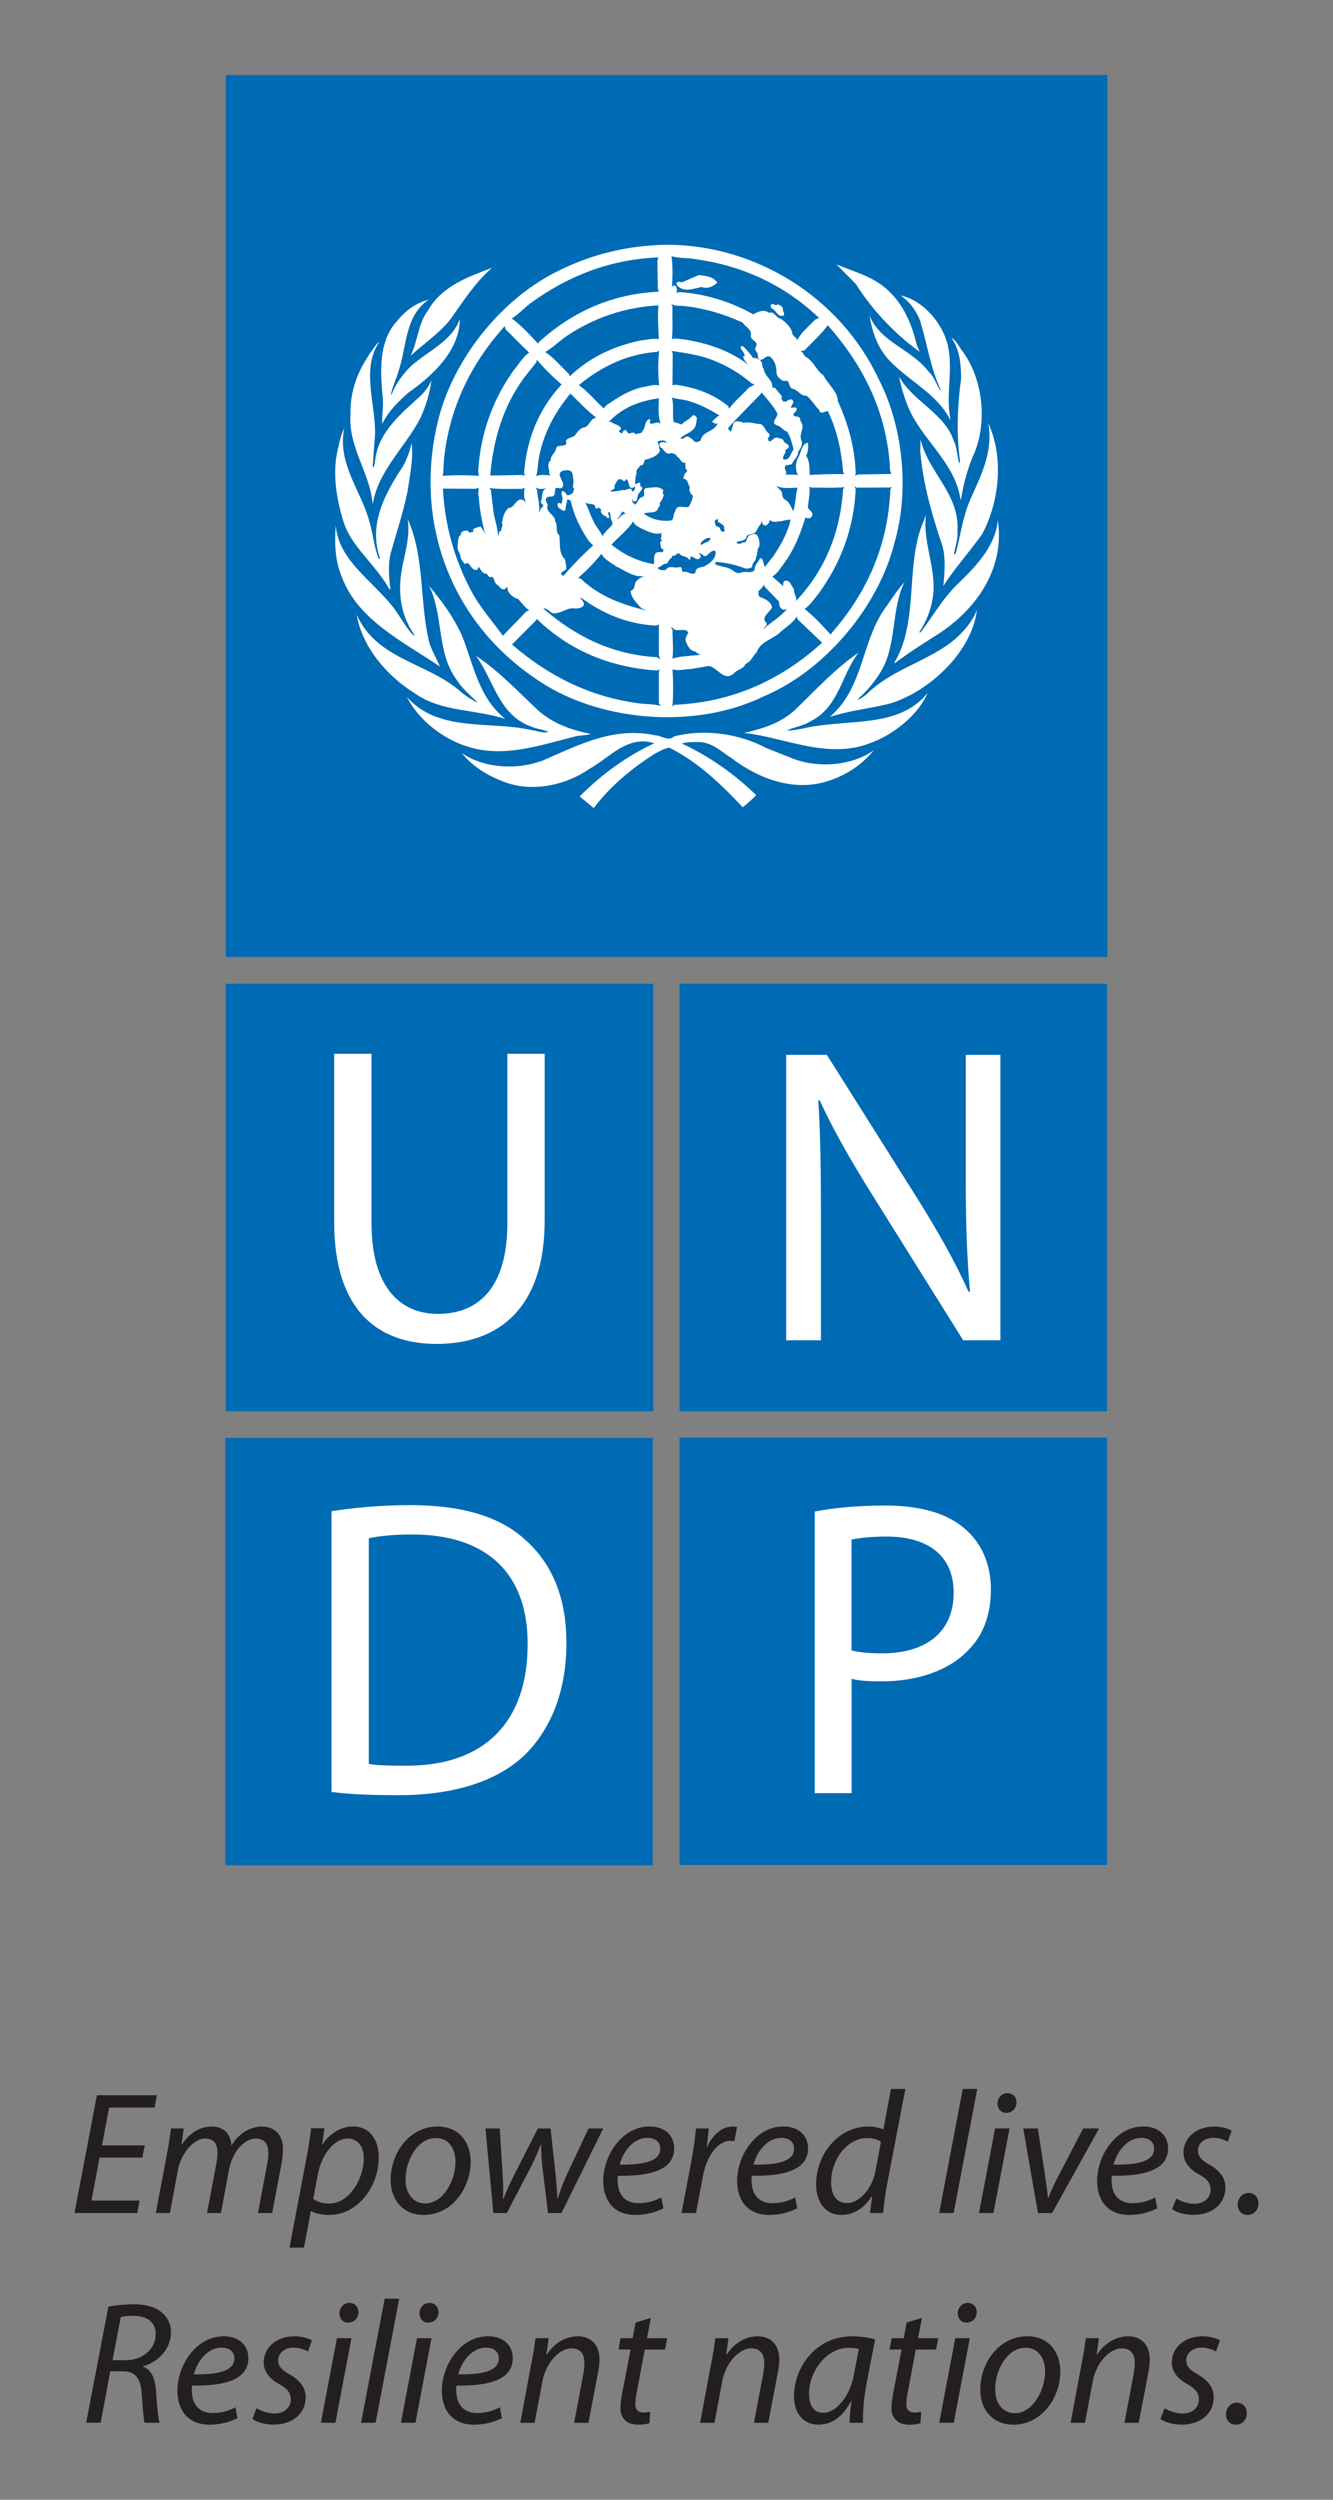 <?xml version="1.0" encoding="utf-8"?>
<!-- Generator: Adobe Illustrator 16.0.0, SVG Export Plug-In . SVG Version: 6.00 Build 0)  -->
<!DOCTYPE svg PUBLIC "-//W3C//DTD SVG 1.1//EN" "http://www.w3.org/Graphics/SVG/1.1/DTD/svg11.dtd">
<svg version="1.1" xmlns="http://www.w3.org/2000/svg" xmlns:xlink="http://www.w3.org/1999/xlink" x="0px" y="0px" width="40px"
	 height="75px" viewBox="0 0 40 75" enable-background="new 0 0 40 75" xml:space="preserve">
<rect x="0" y="0" width="40" height="75" fill="#808080" stroke="none"/>
<g id="Layer_1">
	<g>
		<rect x="6.775" y="29.516" fill="#006BB5" width="12.826" height="12.827"/>
		<path fill="#FFFFFF" d="M10.028,31.617v5.045c0,2.668,1.32,3.66,3.076,3.66c1.854,0,3.24-1.07,3.24-3.699v-5.006h-1.119V36.7
			c0,1.883-0.826,2.721-2.084,2.721c-1.144,0-1.993-0.814-1.993-2.721v-5.083H10.028z"/>
		<rect x="20.392" y="29.516" fill="#006BB5" width="12.825" height="12.827"/>
		<path fill="#FFFFFF" d="M24.634,40.213v-3.659c0-1.425-0.013-2.453-0.078-3.533l0.04-0.012c0.421,0.926,0.993,1.905,1.589,2.857
			l2.718,4.347h1.117v-8.565h-1.04v3.595c0,1.325,0.025,2.365,0.127,3.51l-0.04,0.01c-0.395-0.887-0.9-1.779-1.524-2.781
			l-2.732-4.334h-1.22v8.565H24.634z"/>
		<rect x="20.392" y="43.13" fill="#006BB5" width="12.825" height="12.825"/>
		<path fill="#FFFFFF" d="M28.972,45.885c-0.51-0.459-1.309-0.714-2.403-0.714c-0.888,0-1.588,0.078-2.121,0.18v8.45h1.106v-3.43
			c0.255,0.063,0.56,0.076,0.89,0.076c1.08,0,2.032-0.322,2.616-0.941c0.445-0.446,0.674-1.057,0.674-1.83
			C29.733,46.911,29.44,46.29,28.972,45.885"/>
		<path fill="#006BB5" d="M26.468,49.606c-0.357,0-0.673-0.026-0.915-0.088V46.19c0.191-0.038,0.558-0.089,1.041-0.089
			c1.221,0,2.023,0.544,2.023,1.69C28.617,48.946,27.814,49.606,26.468,49.606"/>
		<rect x="6.762" y="43.141" fill="#006BB5" width="12.826" height="12.826"/>
		<path fill="#FFFFFF" d="M15.78,46.216c-0.75-0.7-1.879-1.057-3.469-1.057c-0.877,0-1.675,0.077-2.364,0.18v8.425
			c0.573,0.075,1.22,0.097,2.021,0.097c1.664,0,2.985-0.427,3.8-1.229c0.785-0.785,1.229-1.932,1.229-3.328
			C16.999,47.917,16.555,46.914,15.78,46.216"/>
		<path fill="#006BB5" d="M12.186,52.976c-0.435,0-0.84,0-1.119-0.052v-6.772c0.293-0.063,0.726-0.113,1.296-0.113
			c2.338,0,3.483,1.259,3.47,3.302C15.832,51.653,14.547,52.987,12.186,52.976"/>
		<rect x="6.775" y="2.251" fill="#006BB5" width="26.455" height="26.46"/>
		<path fill="#FFFFFF" d="M29.469,16.028c-0.37,0.525-0.817,1.015-1.161,1.551c0.039-0.424,0.088-0.944-0.077-1.346
			c-0.286-0.865-0.536-1.741-0.615-2.69l0.007-0.363c0.216,0.97,1.168,1.637,1.108,2.722c0.021,0.264-0.061,0.486-0.107,0.719
			l0.016,0.017l0.043-0.049c0.14-0.533,0.21-1.094,0.429-1.591c0.314-0.714,0.702-1.437,0.543-2.301
			C30.13,13.716,29.989,15.076,29.469,16.028"/>
		<path fill="#FFFFFF" d="M28.882,10.538c0.627,0.846,0.764,2.193,0.308,3.162c-0.167,0.413-0.289,0.85-0.354,1.304
			c-0.033-0.077-0.039-0.183-0.067-0.271c-0.248-0.948-1.147-1.625-1.517-2.521c-0.116-0.292-0.215-0.595-0.271-0.914
			c0.394,0.73,1.367,1.108,1.632,1.912c0.108,0.205,0.102,0.458,0.168,0.678c0.016,0,0.029-0.011,0.029-0.026
			c-0.116-0.829-0.08-1.696,0.032-2.513c-0.006-0.445-0.048-0.874-0.295-1.217C28.703,10.225,28.775,10.4,28.882,10.538"/>
		<path fill="#FFFFFF" d="M28.444,10.377c0.164,0.74-0.074,1.462,0.077,2.209l-0.008,0.007c-0.402-0.792-1.258-1.166-1.847-1.801
			c-0.342-0.377-0.49-0.835-0.574-1.322c0.339,0.814,1.248,0.994,1.77,1.678c0.175,0.158,0.232,0.377,0.345,0.558l0.018-0.018
			c-0.301-0.642-0.402-1.365-0.609-2.048c-0.108-0.297-0.315-0.589-0.595-0.776C27.707,9.005,28.302,9.72,28.444,10.377"/>
		<path fill="#FFFFFF" d="M26.61,8.677c0.518,0.462,0.75,1.062,0.904,1.683l0.083,0.196c-0.75-0.539-1.432-1.265-1.91-2.03
			L25.1,7.933C25.615,8.151,26.17,8.282,26.61,8.677"/>
		<path fill="#FFFFFF" d="M16.803,8.103c0.977-0.482,2.045-0.74,3.207-0.76c2.658,0.004,5.197,1.564,6.353,4.025
			c0.734,1.413,0.942,3.36,0.467,4.957c-0.484,1.885-2.069,3.793-3.917,4.569c-2.08,1.018-5.035,0.765-6.889-0.566
			c-2.577-1.765-3.631-4.808-2.853-7.812C13.644,10.733,15.064,8.931,16.803,8.103"/>
		<path fill="#FFFFFF" d="M14.764,8.033c-0.518,0.454-0.878,1.029-1.261,1.565c-0.346,0.427-0.786,0.708-1.179,1.075
			c0.212-0.438,0.22-0.959,0.52-1.361C13.271,8.568,14.061,8.307,14.764,8.033"/>
		<path fill="#FFFFFF" d="M11.931,9.615c0.25-0.313,0.57-0.532,0.93-0.623c-0.697,0.478-0.652,1.338-0.875,2.055
			c-0.071,0.265-0.193,0.508-0.254,0.778l0.019,0.015c0.116-0.308,0.32-0.596,0.573-0.847c0.498-0.457,1.231-0.743,1.475-1.419
			c-0.01,0.94-0.797,1.68-1.548,2.21c-0.312,0.271-0.611,0.582-0.78,0.93c-0.018-0.235,0.036-0.475,0.019-0.729
			C11.408,11.162,11.349,10.225,11.931,9.615"/>
		<path fill="#FFFFFF" d="M10.518,12.426c-0.021-0.833,0.323-1.514,0.812-2.134c0.012-0.007,0.023-0.02,0.041-0.018
			c-0.535,0.815-0.094,1.841-0.117,2.767l-0.071,0.949c0.009,0.007,0.009,0.035,0.035,0.025c0.031-0.105,0.039-0.219,0.059-0.327
			c0.128-0.766,0.791-1.309,1.373-1.838c0.124-0.136,0.231-0.278,0.297-0.439c-0.047,0.379-0.167,0.764-0.325,1.118
			c-0.451,0.88-1.287,1.603-1.438,2.611C11.109,14.174,10.448,13.45,10.518,12.426"/>
		<path fill="#FFFFFF" d="M10.109,13.609c0.061-0.26,0.108-0.529,0.22-0.767c-0.215,1.1,0.525,1.893,0.768,2.849
			c0.103,0.355,0.128,0.739,0.272,1.074c0.014,0.007,0.026-0.007,0.035-0.017c-0.363-1.015,0.159-1.956,0.684-2.751
			c0.126-0.215,0.203-0.454,0.265-0.7c0.057,0.457-0.058,0.987-0.126,1.462c-0.127,0.607-0.318,1.181-0.483,1.77
			c-0.109,0.365-0.081,0.782-0.024,1.167l-0.052-0.042c-0.386-0.708-1.146-1.261-1.371-2.036
			C10.106,14.998,9.984,14.283,10.109,13.609"/>
		<path fill="#FFFFFF" d="M10.075,15.76c0.085,1.167,1.341,1.784,1.923,2.749c0.137,0.198,0.257,0.416,0.44,0.582
			c-0.03-0.123-0.145-0.229-0.187-0.356c-0.206-0.405-0.279-0.888-0.23-1.378c0.057-0.596,0.307-1.15,0.213-1.777
			c0.51,1.103,0.355,2.479,0.641,3.674c0.073,0.26,0.226,0.494,0.324,0.744c-1.051-0.716-2.482-1.397-2.948-2.708
			C10.055,16.838,10.033,16.278,10.075,15.76"/>
		<path fill="#FFFFFF" d="M10.703,18.439c0.585,1.324,2.051,1.434,3.036,2.241c0.18,0.159,0.372,0.296,0.575,0.392l0.009-0.011
			c-0.226-0.204-0.484-0.437-0.644-0.7c-0.575-0.802-0.373-1.922-0.803-2.783c0.391,0.469,0.747,0.954,0.983,1.486
			c0.354,0.868,0.487,1.848,1.302,2.506c-0.883-0.291-1.914-0.208-2.691-0.753C11.621,20.297,10.862,19.412,10.703,18.439"/>
		<path fill="#FFFFFF" d="M12.209,20.911c0.937,1.068,2.472,0.712,3.723,0.99c0.175,0.025,0.338,0.095,0.526,0.066
			c-0.149-0.094-0.357-0.084-0.52-0.169c-0.979-0.346-1.124-1.406-1.656-2.121c0.681,0.45,1.251,1.06,1.879,1.649
			c0.452,0.394,0.993,0.578,1.565,0.695c-0.137,0.049-0.317,0.035-0.465,0.074c-1.024,0.254-2.168,0.666-3.257,0.296
			C13.294,22.168,12.563,21.609,12.209,20.911"/>
		<path fill="#FFFFFF" d="M24.95,23.398c-1.058,0.396-2.162-0.017-2.988-0.643c-0.333-0.213-0.629-0.52-1.063-0.49
			c-0.154-0.004-0.308,0.004-0.44,0.042c0.802,0.374,1.549,0.888,2.231,1.548c-0.116,0.13-0.264,0.253-0.404,0.366
			c-0.656-0.707-1.387-1.389-2.201-1.788c-0.158,0.022-0.312,0.117-0.454,0.194c-0.664,0.419-1.32,0.959-1.813,1.618l-0.424-0.348
			c0.677-0.684,1.426-1.216,2.242-1.597c-0.802-0.253-1.328,0.42-1.938,0.762c-0.712,0.496-1.733,0.729-2.595,0.387
			c-0.463-0.177-0.909-0.435-1.244-0.854c0.678,0.466,1.685,0.515,2.454,0.212c1.032-0.448,2.104-1.015,3.348-0.745
			c0.195,0.004,0.385,0.198,0.568,0.032c0.924-0.239,1.971-0.073,2.767,0.35l0.822,0.327c0.762,0.281,1.749,0.205,2.401-0.261
			C25.884,22.929,25.426,23.23,24.95,23.398"/>
		<path fill="#FFFFFF" d="M26.085,22.306c-1.19,0.448-2.384-0.102-3.522-0.285l-0.219-0.028v-0.007
			c0.544-0.124,1.072-0.286,1.505-0.679c0.638-0.613,1.206-1.242,1.915-1.727c-0.525,0.674-0.58,1.632-1.449,2.065
			c-0.216,0.14-0.485,0.165-0.709,0.273c0.318,0.006,0.607-0.108,0.921-0.139c1.164-0.182,2.495,0.005,3.31-0.987
			C27.533,21.484,26.777,22.063,26.085,22.306"/>
		<path fill="#FFFFFF" d="M26.742,21.097c-0.604,0.163-1.252,0.216-1.843,0.415c0.998-0.855,0.942-2.182,1.608-3.189
			c0.21-0.287,0.387-0.586,0.634-0.856c-0.403,0.813-0.229,1.867-0.693,2.656c-0.18,0.313-0.438,0.617-0.721,0.864
			c0.093-0.004,0.175-0.083,0.255-0.137c0.758-0.755,1.746-0.966,2.563-1.58c0.327-0.26,0.628-0.602,0.772-0.972
			C29.162,19.549,27.918,20.723,26.742,21.097"/>
		<path fill="#FFFFFF" d="M28.242,18.965c-0.469,0.305-0.944,0.591-1.396,0.939v-0.041c0.692-1.149,0.354-2.726,0.777-3.988
			l0.16-0.422c-0.088,0.785,0.254,1.452,0.231,2.241c-0.026,0.476-0.181,0.9-0.432,1.28h0.042c0.34-0.444,0.605-0.916,1-1.34
			c0.612-0.593,1.236-1.198,1.318-2.02C30.149,16.986,29.381,18.188,28.242,18.965"/>
		<path fill="#006BB5" d="M22.936,18.873l0.05-0.068c0.212-0.165,0.44-0.321,0.628-0.525h0.025
			c-0.043-0.013-0.097,0.029-0.145,0.008c-0.102-0.046-0.116-0.134-0.116-0.237l-0.434-0.448l-0.024-0.067
			c-0.032,0.085-0.096,0.137-0.159,0.199c0.004,0.057-0.018,0.143,0.05,0.181c0.141,0.047,0.324,0.139,0.356,0.303
			c-0.058,0.155-0.354,0.296-0.172,0.466C23.056,18.77,22.912,18.801,22.936,18.873"/>
		<path fill="#006BB5" d="M20.416,13.151c0.081,0.046,0.125-0.038,0.194-0.056c0.099,0.01,0.175,0.096,0.235,0.158
			c0.063,0.029,0.124-0.01,0.18-0.031c0.039-0.293,0.406-0.251,0.514-0.525l-0.065,0.025c-0.029-0.039-0.098-0.022-0.096-0.085
			c0.061-0.057,0.138-0.144,0.212-0.169c-0.316-0.198-0.645-0.367-1.005-0.458c-0.14-0.033-0.29-0.036-0.423-0.084
			c0.066,0.2,0.008,0.497,0.05,0.729l0.252,0.083c0.076-0.122,0.237-0.147,0.307-0.263c0.046-0.039,0.098,0,0.135,0.042
			c0.011,0.095-0.015,0.189-0.042,0.281C20.767,12.989,20.542,13.012,20.416,13.151"/>
		<path fill="#006BB5" d="M24.172,15.52c-0.149,0.473-0.322,0.934-0.618,1.346c-0.116,0.148-0.23,0.354-0.38,0.431l0.32,0.282
			c0.017-0.018,0.007-0.046,0.011-0.071c0-0.042,0.02-0.092,0.073-0.085c0.154-0.003,0.158,0.163,0.247,0.247
			c-0.02,0.135,0.099,0.24,0.059,0.363c0.89-0.938,1.334-2.086,1.416-3.36l0.047-0.056c-0.316,0.031-0.651,0.009-0.979,0.014
			l-0.078-0.025c0.022,0.215-0.035,0.422-0.048,0.635l0.114,0.125c0.035,0.05,0.022,0.124-0.023,0.163
			C24.283,15.563,24.221,15.559,24.172,15.52"/>
		<path fill="#006BB5" d="M23.323,12.399c-0.119-0.225-0.309-0.427-0.472-0.627l-0.017,0.043c-0.325,0.337-0.682,0.687-0.99,1.033
			c0.02,0.042,0.054,0.081,0.095,0.101c0.013-0.084,0.06-0.159,0.067-0.246c0.083-0.117,0.211-0.042,0.32-0.018
			c0.169-0.039,0.327,0.039,0.5,0.036c0.127,0.063,0.138,0.225,0.255,0.288c0.03,0.046,0.005,0.099-0.037,0.134
			c0.037,0.265,0.162-0.071,0.296-0.007c0.056,0.022,0.127,0.014,0.169,0.074c0.021,0.109,0.155,0.089,0.163,0.194
			c-0.011,0.053-0.067,0.067-0.104,0.096c0.033,0.105-0.107,0.172-0.059,0.285c0.204,0.039,0.212-0.199,0.307-0.303
			c-0.053-0.183-0.091-0.37-0.196-0.533c-0.116-0.023-0.187-0.162-0.304-0.187C23.092,12.674,23.353,12.534,23.323,12.399"/>
		<path fill="#006BB5" d="M20.179,19.761c0.262-0.088,0.565-0.073,0.847-0.12c-0.056-0.022-0.113-0.035-0.156-0.093
			c-0.165-0.01-0.242-0.181-0.294-0.314c-0.026-0.094,0.04-0.171,0.079-0.253c-0.071-0.145-0.291-0.039-0.417-0.091
			c-0.035-0.029-0.061-0.072-0.109-0.08l0.052,0.08C20.179,19.18,20.213,19.476,20.179,19.761"/>
		<path fill="#006BB5" d="M20.405,17.011c0.092,0.017,0.027,0.116,0.095,0.152c0.145-0.047,0.255,0.122,0.369,0.017
			c-0.005-0.166,0.182-0.152,0.283-0.194c0.16-0.095,0.338-0.221,0.322-0.434l-0.027-0.031c-0.109,0-0.165,0.083-0.244,0.152
			c-0.1,0.057-0.15-0.106-0.231-0.068c0.004,0.019,0.021,0.026,0.037,0.033c0.02,0.025,0.027,0.077,0,0.102
			c-0.12,0.108-0.177-0.054-0.29-0.043v0.043c0.004,0.025-0.007,0.063-0.042,0.049c-0.071-0.116-0.215-0.074-0.286-0.176
			c-0.045-0.025-0.087,0.007-0.119,0.035c-0.025,0.052-0.138-0.006-0.11,0.086c-0.087,0.031-0.098,0.125-0.161,0.183
			c-0.111-0.02-0.159,0.104-0.261,0.103c0.01,0.021,0,0.056,0.03,0.059c0.064,0.028,0.127,0.035,0.205,0.024
			C20.081,16.933,20.257,17.075,20.405,17.011"/>
		<path fill="#006BB5" d="M21.447,15.634c0.005,0.052,0.012,0.122,0.058,0.167c0.138-0.02,0.079,0.169,0.204,0.153
			c0.072-0.021,0.005-0.081,0.024-0.126c-0.02-0.107-0.123-0.118-0.193-0.18c-0.007-0.021,0.007-0.039,0.018-0.056
			C21.505,15.563,21.48,15.594,21.447,15.634"/>
		<path fill="#006BB5" d="M21.287,10.768c-0.357-0.127-0.747-0.18-1.136-0.238l0.036,0.076l-0.008,0.955l0.093-0.018
			c0.585,0.081,1.12,0.268,1.582,0.645l0.025,0.075c0.157-0.223,0.397-0.414,0.584-0.624l0.178-0.102l-0.086-0.035
			C22.167,11.176,21.746,10.93,21.287,10.768"/>
		<path fill="#006BB5" d="M14.73,14.702l0.077,0.649c0.032,0.25,0.141,0.49,0.133,0.737c0.039-0.053,0.016-0.158,0.111-0.17
			c-0.041-0.077,0.073-0.144,0.01-0.21c0.031-0.169,0.052-0.343,0.201-0.466c0.18-0.007,0.194-0.244,0.373-0.255
			c0.092-0.004,0.148,0.12,0.189,0.162c-0.114-0.136-0.108-0.361-0.08-0.517l-0.078,0.036c-0.328-0.007-0.669,0.02-0.98-0.025
			L14.73,14.702z"/>
		<path fill="#006BB5" d="M21.051,16.352c0.083-0.088,0.263-0.085,0.27-0.21c-0.123-0.019-0.186,0.048-0.27,0.116
			C21.04,16.284,21.002,16.333,21.051,16.352"/>
		<path fill="#006BB5" d="M23.294,14.583l0.107,0.108c0.109,0.075,0.036,0.233,0.152,0.297c0.135,0.07,0.186,0.229,0.248,0.348
			c0.021-0.031,0.021-0.07,0.031-0.102c0.048-0.195,0.041-0.412,0.101-0.604C23.722,14.642,23.479,14.663,23.294,14.583"/>
		<path fill="#006BB5" d="M21.872,17.053c0.119,0.031,0.201,0.18,0.351,0.134c0.129-0.071,0.339,0.042,0.424-0.092
			c-0.014-0.131,0.099-0.226,0.156-0.338l0.042-0.01c0.071,0.073,0.068,0.184,0.1,0.264c0.098-0.106,0.175-0.223,0.264-0.331
			c0.232-0.339,0.431-0.702,0.515-1.089c-0.095,0.003-0.19,0.02-0.277,0.048c-0.104-0.006-0.228,0.054-0.314-0.018
			c-0.031-0.028-0.054,0.014-0.048,0.043c-0.037,0.053-0.072,0.119-0.153,0.095c-0.064-0.028-0.064-0.095-0.085-0.144
			c0.004,0.038-0.01,0.074-0.017,0.108c-0.075,0.078-0.099,0.152-0.151,0.236c-0.074,0.082-0.193,0.053-0.272,0.12
			c-0.014,0.169-0.201,0.134-0.306,0.187c-0.008,0.021,0.018,0.024,0.026,0.042c0.051,0.014,0.117,0.014,0.152-0.036
			c0.149,0.041,0.116-0.147,0.204-0.211c0.074-0.011,0.143-0.073,0.219-0.024c0.078,0.094,0.097,0.232,0.085,0.356
			c-0.085,0.083-0.041,0.222-0.101,0.321c0.013,0.116-0.128,0.168-0.109,0.286c-0.045,0.052-0.124,0.061-0.196,0.061
			c-0.277-0.107-0.57-0.174-0.881-0.203c-0.027,0.011-0.045,0.035-0.041,0.068C21.584,16.994,21.738,16.997,21.872,17.053"/>
		<path fill="#006BB5" d="M19.77,20.142l0.037-0.054l-0.11,0.029c-1.374-0.095-2.591-0.581-3.595-1.552l-0.011,0.042l-0.727,0.73
			c1.1,0.952,2.342,1.565,3.759,1.759c0.226,0.039,0.484,0.018,0.701,0.084l-0.053-0.084V20.142z"/>
		<path fill="#006BB5" d="M18.349,16.341c0.378,0.311,0.801,0.504,1.271,0.586c0.024-0.095-0.014-0.215,0.035-0.296
			c0.035-0.078,0.129-0.075,0.201-0.061c0.041-0.004,0.067-0.055,0.041-0.092c-0.101-0.02-0.055-0.134-0.091-0.198
			c0.005-0.035,0.065-0.028,0.05-0.074c-0.072-0.056,0.035-0.119-0.025-0.179c0.017-0.012,0.03-0.032,0.047-0.046
			c-0.213,0.09-0.44-0.04-0.629-0.124c-0.093-0.054-0.225-0.106-0.246-0.219C18.851,15.886,18.56,16.111,18.349,16.341"/>
		<path fill="#006BB5" d="M17.986,15.241c-0.034-0.018-0.038-0.014-0.066,0.017c-0.018,0-0.039,0.004-0.053-0.007
			c0-0.2-0.224-0.08-0.31-0.186c0.099,0.182,0.151,0.39,0.253,0.573c0.063,0.161,0.203,0.29,0.269,0.448
			c0.066-0.127,0.201-0.229,0.296-0.345c0.007-0.053-0.004-0.099-0.034-0.138c-0.031-0.075-0.001-0.18-0.059-0.242
			c-0.091,0.032,0.032,0.123-0.007,0.176c-0.039,0.024-0.081-0.009-0.084-0.043c-0.081-0.014-0.145-0.084-0.17-0.159
			C18.088,15.294,18.004,15.276,17.986,15.241"/>
		<path fill="#006BB5" d="M18.664,15.344c-0.022,0.088-0.082,0.165-0.146,0.229l0.013,0.007c0.083-0.061,0.145-0.169,0.253-0.176
			L18.664,15.344z"/>
		<path fill="#006BB5" d="M19.687,18.77c-0.858-0.043-1.607-0.356-2.274-0.854c0.021,0.084,0.133,0.139,0.102,0.244
			c-0.06,0.096-0.184,0.098-0.282,0.096c-0.202-0.033-0.35,0.119-0.539,0.139c-0.174,0.054-0.233-0.158-0.392-0.139
			c0.98,0.855,2.1,1.391,3.414,1.462l0.098,0.067l-0.043-0.119v-0.931L19.687,18.77z"/>
		<path fill="#006BB5" d="M15.879,18.312c-0.12-0.084-0.227-0.221-0.328-0.338c-0.117-0.032-0.237-0.113-0.297-0.225
			c-0.035-0.04-0.003-0.109-0.041-0.138l-0.044,0.054c-0.123,0.06-0.168-0.068-0.252-0.121c-0.11-0.06-0.056-0.268-0.206-0.229
			c-0.056-0.004-0.073-0.067-0.109-0.102c-0.136,0.013-0.172-0.138-0.247-0.212c-0.013,0.032,0,0.074-0.041,0.094
			c-0.141,0.033-0.19-0.139-0.286-0.212c-0.024,0.01-0.043,0.041-0.078,0.033c-0.083-0.074-0.14-0.179-0.145-0.297
			c-0.116-0.131-0.063-0.338-0.042-0.498c0.021-0.042,0.082-0.065,0.07-0.119c0.033-0.073,0.111-0.081,0.185-0.085
			c0.028,0.014,0.056,0.042,0.07,0.067c0.045-0.028,0.148,0.004,0.109-0.099c0.06-0.052,0.148-0.071,0.229-0.085
			c0.057,0.072,0.083,0.153,0.159,0.219l-0.049-0.076c-0.084-0.346-0.151-0.699-0.17-1.072c0.004-0.022-0.045-0.032-0.017-0.052
			l0.005,0.01c0.006-0.078-0.002-0.145,0.012-0.198l-0.095,0.035l-0.98-0.006c0.057,1.126,0.357,2.152,0.863,3.095
			c0.251,0.465,0.617,0.884,0.938,1.318l0.702-0.727L15.879,18.312z"/>
		<path fill="#006BB5" d="M17.006,10.08c-0.218,0.152-0.419,0.349-0.646,0.483c0.263,0.166,0.478,0.441,0.713,0.659l0.025,0.068
			c0.6-0.574,1.328-0.909,2.115-1.072c0.187-0.017,0.375-0.081,0.556-0.042c-0.013-0.334-0.043-0.684-0.008-1.016
			C18.741,9.22,17.826,9.531,17.006,10.08"/>
		<path fill="#006BB5" d="M16.167,13.761c-0.039,0.168-0.017,0.366-0.085,0.525c0.125-0.057,0.305-0.035,0.441-0.019
			c-0.079-0.042-0.012-0.144-0.06-0.2c-0.01-0.087-0.025-0.197,0.06-0.254c-0.009-0.145,0.144-0.219,0.16-0.348
			c0.039-0.148,0.207-0.049,0.289-0.128c0.053-0.028,0.008-0.077,0.008-0.116c0.069-0.096,0.18-0.092,0.263-0.145
			c0.061-0.092,0.138-0.19,0.236-0.246c0.213,0.007,0.216-0.29,0.417-0.296c-0.274-0.209-0.537-0.486-0.779-0.727
			C16.631,12.39,16.298,13.031,16.167,13.761"/>
		<path fill="#006BB5" d="M16.302,15.191c0.01-0.064-0.084-0.081-0.075-0.144c0.067-0.131,0.003-0.342,0.177-0.398
			c-0.123,0.021-0.232,0.045-0.338-0.032l0.051,0.085c0.008,0.233,0.101,0.455,0.05,0.691
			C16.207,15.326,16.218,15.234,16.302,15.191"/>
		<polygon fill="#006BB5" points="17.274,17.756 17.274,17.737 17.26,17.712 		"/>
		<path fill="#006BB5" d="M16.101,10.859l-0.382,0.485c-0.622,0.855-0.92,1.846-1.008,2.924l0.967-0.017l0.092,0.035
			c-0.04-0.026-0.03-0.068-0.043-0.102c0.078-1.005,0.431-1.899,1.124-2.648c-0.267-0.232-0.518-0.478-0.744-0.743L16.101,10.859z"
			/>
		<path fill="#006BB5" d="M19.078,17.452c0.078-0.083,0.169-0.138,0.266-0.173c-0.313,0.063-0.589-0.163-0.857-0.286
			c-0.152-0.113-0.349-0.205-0.44-0.375c-0.209,0.255-0.455,0.518-0.702,0.72c0.109,0.006,0.169,0.127,0.262,0.18
			c0.529,0.441,1.188,0.652,1.8,0.804l-0.167-0.079c-0.128-0.143-0.309-0.313-0.315-0.513
			C19.051,17.688,19.037,17.548,19.078,17.452"/>
		<path fill="#006BB5" d="M16.667,14.649l-0.027,0.186c-0.042,0.111-0.18,0.029-0.242,0.103c-0.046,0.07,0.002,0.145,0.04,0.2
			c-0.098,0.227,0.224,0.298,0.22,0.501c0.1,0.126-0.013,0.311,0.127,0.423c0.031,0.23-0.032,0.539,0.17,0.719l0.036,0.219
			c0.041,0.151-0.181,0.112-0.152,0.247c0.042-0.022,0.052,0.035,0.056,0.049V17.29c0.271-0.313,0.585-0.645,0.905-0.923
			l-0.133-0.135c-0.25-0.373-0.448-0.772-0.543-1.209l-0.102-0.051c-0.004,0.112-0.058,0.201-0.05,0.313l-0.036,0.042
			c-0.073-0.003-0.12-0.064-0.183-0.102c-0.014-0.038-0.053-0.103,0.007-0.134c0.035-0.001,0.06,0.009,0.086,0.025
			c0.031-0.038,0.017-0.095,0.035-0.143c0.01-0.086-0.065-0.163-0.012-0.238c0.067-0.007,0.118,0.074,0.144,0.12
			c0.068,0.021,0.12-0.034,0.177-0.06c0-0.06,0.084-0.142-0.006-0.177c0.05-0.137,0.013-0.281-0.008-0.415
			c-0.038-0.117-0.169-0.096-0.264-0.085c-0.286,0.091,0.047,0.307-0.024,0.483C16.848,14.702,16.742,14.607,16.667,14.649"/>
		<path fill="#006BB5" d="M25.702,14.632l-0.059-0.043l0.034,0.095c-0.055,1.174-0.445,2.209-1.118,3.133
			c-0.129,0.154-0.251,0.344-0.414,0.453c0.269,0.211,0.564,0.529,0.785,0.772l0.028-0.052c1.08-1.231,1.693-2.656,1.759-4.305
			l0.043-0.084l-0.052,0.026L25.702,14.632z"/>
		<path fill="#006BB5" d="M16.15,10.316l0.017-0.049c1.03-0.938,2.228-1.452,3.603-1.515l-0.03-0.084L19.727,7.82l0.03-0.097
			c-1.418,0.055-2.676,0.538-3.792,1.342c-0.215,0.149-0.406,0.374-0.625,0.501h0.031C15.649,9.769,15.915,10.063,16.15,10.316"/>
		<path fill="#006BB5" d="M19.721,10.556c-0.896,0.064-1.672,0.438-2.352,0.999c0.269,0.185,0.508,0.485,0.751,0.7
			c0.017-0.024,0.036-0.049,0.052-0.077c0.335-0.238,0.682-0.457,1.077-0.556c0.174-0.019,0.348-0.102,0.531-0.061
			c-0.037-0.331-0.037-0.697,0-1.04L19.721,10.556z"/>
		<path fill="#006BB5" d="M19.77,11.951c-0.566,0.075-1.089,0.269-1.503,0.709h0.075c0.086,0.086,0.224,0.067,0.287,0.181
			c0.032,0.063-0.06,0.056-0.057,0.108c0.019,0.015,0.042,0.018,0.057,0.043c0.067,0.023,0.053-0.039,0.079-0.068
			c0.087-0.086,0.101,0.085,0.186,0.085c0.061-0.039,0.145-0.043,0.186,0.024c0.058-0.05,0.178-0.004,0.195-0.094
			c0.11-0.117,0.05-0.297,0.212-0.37c0.056,0.031-0.004,0.084,0.018,0.133c0.108,0.047,0.232-0.091,0.32,0.019
			C19.743,12.491,19.762,12.206,19.77,11.951"/>
		<path fill="#006BB5" d="M19.805,13.532c-0.104,0.175-0.282,0.215-0.448,0.264c-0.046,0.057-0.034,0.18-0.144,0.168
			c-0.035,0.079-0.155,0.125-0.108,0.238c-0.058,0.12-0.03,0.274-0.06,0.405c-0.208,0.131-0.15-0.173-0.253-0.237l-0.038,0.061
			c-0.041,0.01-0.069-0.015-0.098-0.043c-0.032-0.012-0.085-0.022-0.113,0.007c-0.046,0.078-0.117,0.142-0.1,0.247
			c-0.02,0.063-0.125,0.042-0.112,0.109c0.117-0.003,0.243-0.025,0.355-0.049c0.082,0.02,0.149-0.039,0.23-0.042
			c0.026,0.014,0.062,0.042,0.048,0.085h0.029c0.056-0.042,0.08-0.107,0.056-0.169c0.007-0.075,0.088-0.075,0.136-0.096
			c0.047,0.021,0.019,0.066,0.026,0.103c0.158,0.06-0.038,0.176-0.061,0.26c-0.042,0.068,0,0.22-0.134,0.198
			c-0.024-0.007-0.04-0.032-0.034-0.061h-0.019c-0.002,0.058,0.04,0.134,0.096,0.159c0.097-0.081,0.102-0.218,0.243-0.237
			c0.073-0.077-0.032-0.197,0.079-0.26c0.182-0.004,0.377-0.081,0.523,0.067c-0.012,0.064-0.035,0.093,0.019,0.145
			c-0.037,0.082-0.061,0.169-0.128,0.236c0.019,0.047,0.004,0.102-0.037,0.134c-0.048,0.216-0.295,0.113-0.438,0.187
			c0.222,0.169,0.489,0.233,0.778,0.211c0.151-0.007,0.085-0.195,0.163-0.278c0.048-0.246,0.276-0.078,0.413-0.145
			c0.053-0.104,0.105-0.208,0.119-0.327c-0.087-0.056-0.122-0.163-0.094-0.264c-0.06-0.081-0.054-0.229-0.185-0.245
			c-0.02-0.027-0.003-0.064,0.016-0.083c-0.003-0.077,0.073-0.102,0.095-0.162c-0.08-0.052-0.06-0.169-0.053-0.237
			c-0.138,0.04-0.151-0.141-0.254-0.178c-0.025-0.082-0.113-0.096-0.184-0.109c-0.169,0.081-0.196-0.129-0.324-0.177
			c-0.014-0.039-0.043-0.096,0-0.126c0.064-0.053,0.148-0.007,0.223-0.012l-0.06-0.031c-0.056-0.063-0.18-0.023-0.253,0
			C19.792,13.317,19.762,13.443,19.805,13.532"/>
		<path fill="#006BB5" d="M14.373,14.279l-0.024-0.138c0.067-1.125,0.426-2.125,1.057-3.021c0.157-0.18,0.274-0.405,0.473-0.54
			c-0.23-0.215-0.468-0.465-0.709-0.701l-0.024-0.096c-1.006,1.118-1.624,2.394-1.806,3.85c-0.04,0.211-0.013,0.43-0.056,0.645
			C13.637,14.251,14.021,14.251,14.373,14.279"/>
		<path fill="#006BB5" d="M23.91,18.492c-0.101,0.193-0.318,0.316-0.484,0.465c-0.228,0.229-0.603,0.278-0.718,0.61
			c-0.123,0.113-0.166,0.289-0.338,0.352c-0.064,0.169-0.244,0.16-0.346,0.282c-0.297,0.265-0.487-0.169-0.755-0.221l-0.539,0.094
			c-0.188,0-0.374,0.067-0.551,0.007c0.026,0.358,0.026,0.747,0,1.107l0.067-0.042c1.699-0.074,3.165-0.72,4.424-1.863l-0.743-0.708
			L23.91,18.492z"/>
		<path fill="#006BB5" d="M20.162,8.659c0-0.031,0.013-0.06,0.032-0.083c0.049-0.029,0.09,0.014,0.11,0.048
			c0.004,0.049,0.026,0.134-0.016,0.163c0.042,0.007,0.064-0.025,0.102-0.025c0.807,0.061,1.555,0.296,2.226,0.677V9.421
			c0.136-0.067,0.313-0.155,0.454-0.035c0.17-0.064,0.201,0.145,0.338,0.169c0.167,0.098,0.354,0.283,0.374,0.477
			c0.03,0.063,0.131,0.108,0.145,0.176c0.113-0.24,0.338-0.409,0.533-0.618l0.119-0.049c-1.064-1.016-2.33-1.577-3.741-1.771
			c-0.224-0.038-0.473-0.017-0.688-0.084C20.194,7.965,20.182,8.346,20.162,8.659"/>
		<path fill="#006BB5" d="M20.162,10.176c0.134-0.046,0.27,0.01,0.405,0.014c0.691,0.113,1.345,0.334,1.896,0.761
			c-0.065-0.071-0.147-0.152-0.162-0.254c0.012-0.014,0.025-0.018,0.043-0.014c0.008-0.11-0.109-0.167-0.126-0.265
			c0.017-0.021,0.042-0.041,0.077-0.032c0.119,0.113,0.221,0.237,0.31,0.362c0.079-0.03,0.142,0.019,0.198,0.06
			c0.102,0.061,0.039,0.192,0.117,0.263c0.013,0.208,0.268,0.324,0.254,0.533c0.001,0.049,0.063,0.01,0.084,0.035l0.211,0.26
			c-0.039,0.051-0.007,0.111,0.037,0.144c0.094,0.044,0.148-0.077,0.242-0.06c0.137,0.078-0.021,0.17-0.007,0.255
			c0.053,0.002,0.121-0.042,0.164,0.01c0.017,0.078-0.064,0.126-0.098,0.177c0,0.077,0.064,0.059,0.122,0.077
			c0.063-0.004,0.102,0.075,0.085,0.126c0.176,0.184-0.054,0.382,0.031,0.575c0.055,0.125-0.015,0.249-0.093,0.345
			c0.004,0.156-0.139,0.25-0.192,0.381l-0.181,0.035c-0.096,0.096,0.083,0.213-0.015,0.273l0.396,0.007l-0.044-0.043
			c-0.055-0.154-0.042-0.364,0.055-0.501c0.059-0.126,0.074-0.279,0.188-0.387c0.023-0.007,0.069-0.054,0.092,0
			c0.006,0.119-0.005,0.256-0.061,0.362c0.113,0.162,0.098,0.374,0.108,0.575c0.348-0.022,0.69-0.029,1.033-0.025l-0.031-0.067
			c-0.053-0.652-0.188-1.269-0.459-1.825c-0.074,0.004-0.127,0.063-0.211,0.041c-0.028-0.009-0.046-0.038-0.043-0.069
			c-0.141-0.134-0.23-0.311-0.387-0.432c-0.182,0.017-0.263-0.19-0.424-0.211c-0.144-0.059-0.045-0.292-0.253-0.228
			c-0.103-0.043-0.202-0.121-0.222-0.237c0-0.183-0.036-0.38-0.201-0.5c-0.127-0.046-0.179,0.123-0.307,0.095
			c-0.071-0.035-0.039-0.127-0.061-0.186c-0.023-0.054-0.083-0.092-0.073-0.163c0.166-0.219-0.201-0.214-0.121-0.43
			c-0.021-0.156-0.179-0.216-0.261-0.338c-0.546-0.247-1.093-0.415-1.709-0.49c-0.151-0.021-0.292,0.011-0.423-0.059l0.034,0.065
			C20.171,9.519,20.194,9.868,20.162,10.176"/>
		<path fill="#006BB5" d="M24.017,10.538c0.076,0.017,0.097,0.106,0.146,0.158c0.256,0.138,0.323,0.414,0.549,0.568
			c0.127,0.266,0.42,0.469,0.431,0.774c0.306,0.676,0.514,1.392,0.535,2.188l-0.027,0.042c0.03,0,0.059-0.013,0.083-0.031
			l1.017-0.018c-0.067-0.098-0.04-0.243-0.057-0.363c-0.135-1.568-0.804-2.913-1.854-4.096c-0.194,0.261-0.458,0.504-0.702,0.754
			L24.017,10.538z"/>
		<path fill="#FFFFFF" d="M20.305,8.491c0.031-0.056,0.111-0.036,0.153-0.018l0.508-0.218c0.204,0.017,0.429,0.041,0.55,0.212v0.024
			c-0.127,0.105-0.289,0.189-0.458,0.119c-0.233,0.047-0.558,0.18-0.746-0.06C20.305,8.532,20.284,8.508,20.305,8.491"/>
		<path fill="#FFFFFF" d="M23.334,9.132c0.071,0.022,0.135,0.053,0.16,0.128c-0.02,0.079,0.074,0.147,0.016,0.21
			c-0.19,0.049-0.207-0.165-0.355-0.218c-0.021-0.029-0.028-0.064-0.024-0.103C23.197,9.068,23.26,9.203,23.334,9.132"/>
		<polygon fill="#231F20" points="4.271,64.735 2.986,64.735 2.745,66.025 4.191,66.025 4.118,66.398 2.236,66.398 2.908,62.864 
			4.71,62.864 4.638,63.235 3.274,63.235 3.06,64.368 4.343,64.368 		"/>
		<path fill="#231F20" d="M4.675,66.397l0.341-1.798c0.053-0.283,0.089-0.53,0.116-0.739h0.382l-0.068,0.478h0.015
			c0.236-0.357,0.556-0.535,0.892-0.535c0.388,0,0.572,0.247,0.592,0.568c0.226-0.367,0.551-0.562,0.928-0.568
			c0.294,0,0.619,0.188,0.619,0.666c0,0.116-0.016,0.289-0.042,0.43l-0.283,1.499H7.742l0.273-1.463
			c0.02-0.093,0.037-0.225,0.037-0.33c0-0.267-0.1-0.441-0.383-0.441c-0.315,0-0.692,0.367-0.797,0.933l-0.241,1.301H6.211
			l0.283-1.49c0.021-0.115,0.032-0.209,0.032-0.309c0-0.215-0.058-0.436-0.377-0.436c-0.321,0-0.714,0.421-0.814,0.961L5.1,66.397
			H4.675z"/>
		<path fill="#231F20" d="M9.4,65.972c0.115,0.09,0.278,0.142,0.488,0.142c0.561,0,1.027-0.698,1.027-1.363
			c0-0.267-0.115-0.588-0.487-0.588c-0.341,0-0.766,0.389-0.896,1.102L9.4,65.972z M8.687,67.436l0.508-2.675
			c0.058-0.303,0.11-0.65,0.143-0.906h0.398l-0.069,0.482h0.011c0.225-0.335,0.56-0.535,0.912-0.535
			c0.546,0,0.776,0.451,0.776,0.917c0,0.897-0.639,1.736-1.484,1.736c-0.267,0-0.445-0.058-0.544-0.116H9.327l-0.204,1.097H8.687z"
			/>
		<path fill="#231F20" d="M12.767,66.11c0.514,0,0.901-0.66,0.901-1.254c0-0.293-0.136-0.707-0.592-0.707
			c-0.545,0-0.907,0.665-0.907,1.247c0,0.415,0.23,0.714,0.592,0.714H12.767z M12.714,66.455c-0.635,0-0.992-0.472-0.992-1.044
			c0-0.839,0.582-1.608,1.405-1.608c0.687,0,0.997,0.518,0.997,1.052c0,0.787-0.556,1.6-1.405,1.6H12.714z"/>
		<path fill="#231F20" d="M14.996,63.86l0.089,1.427c0.02,0.313,0.015,0.476,0.01,0.681h0.016c0.057-0.163,0.152-0.382,0.278-0.634
			l0.75-1.473h0.382l0.158,1.448c0.026,0.278,0.042,0.492,0.042,0.66h0.01c0.068-0.205,0.137-0.398,0.242-0.645l0.687-1.463h0.441
			l-1.253,2.539h-0.403l-0.168-1.38c-0.027-0.235-0.037-0.45-0.037-0.677h-0.01c-0.105,0.247-0.179,0.436-0.294,0.662l-0.729,1.395
			h-0.403l-0.236-2.539H14.996z"/>
		<path fill="#231F20" d="M19.812,64.462c0-0.203-0.157-0.319-0.39-0.319c-0.413,0-0.723,0.403-0.828,0.803
			c0.682,0.01,1.218-0.084,1.218-0.478V64.462z M19.906,66.256c-0.189,0.104-0.499,0.199-0.839,0.199
			c-0.671,0-0.965-0.462-0.965-1.022c0-0.767,0.567-1.632,1.385-1.632c0.482,0,0.744,0.289,0.744,0.656
			c0,0.665-0.75,0.839-1.688,0.823c-0.022,0.11-0.006,0.345,0.051,0.482c0.101,0.231,0.305,0.341,0.567,0.341
			c0.298,0,0.524-0.089,0.682-0.173L19.906,66.256z"/>
		<path fill="#231F20" d="M20.451,66.397l0.309-1.636c0.063-0.329,0.101-0.665,0.125-0.901h0.384
			c-0.016,0.178-0.036,0.351-0.067,0.55h0.015c0.168-0.345,0.435-0.608,0.776-0.608c0.043,0,0.089,0.006,0.126,0.012l-0.083,0.429
			c-0.032-0.006-0.074-0.012-0.122-0.012c-0.373,0-0.708,0.457-0.818,1.044l-0.211,1.122H20.451z"/>
		<path fill="#231F20" d="M23.828,64.462c0-0.203-0.156-0.319-0.388-0.319c-0.414,0-0.723,0.403-0.828,0.803
			c0.682,0.01,1.216-0.084,1.216-0.478V64.462z M23.923,66.256c-0.188,0.104-0.498,0.199-0.839,0.199
			c-0.672,0-0.965-0.462-0.965-1.022c0-0.767,0.566-1.632,1.384-1.632c0.482,0,0.745,0.289,0.745,0.656
			c0,0.665-0.75,0.839-1.688,0.823c-0.021,0.11-0.005,0.345,0.053,0.482c0.099,0.231,0.303,0.341,0.566,0.341
			c0.298,0,0.524-0.089,0.682-0.173L23.923,66.256z"/>
		<path fill="#231F20" d="M26.435,64.259c-0.084-0.062-0.23-0.11-0.414-0.11c-0.608,0-1.081,0.649-1.081,1.327
			c0,0.303,0.106,0.624,0.479,0.624c0.335,0,0.739-0.383,0.85-0.955L26.435,64.259z M27.168,62.675l-0.561,2.921
			c-0.046,0.261-0.089,0.556-0.104,0.801h-0.398l0.068-0.504h-0.011c-0.231,0.363-0.55,0.562-0.917,0.562
			c-0.487,0-0.755-0.404-0.755-0.923c0-0.901,0.671-1.73,1.568-1.73c0.162,0,0.341,0.036,0.451,0.09l0.225-1.216H27.168z"/>
		<polygon fill="#231F20" points="28.182,66.397 28.89,62.675 29.325,62.675 28.617,66.397 		"/>
		<path fill="#231F20" d="M30.189,63.392c-0.152,0-0.257-0.12-0.257-0.283c0.005-0.173,0.137-0.309,0.3-0.309
			c0.162,0,0.272,0.121,0.272,0.283c-0.006,0.185-0.137,0.309-0.31,0.309H30.189z M29.377,66.397l0.483-2.537h0.434l-0.483,2.537
			H29.377z"/>
		<path fill="#231F20" d="M31.145,63.86l0.22,1.448c0.037,0.289,0.073,0.488,0.078,0.624h0.017c0.058-0.136,0.126-0.305,0.272-0.592
			l0.771-1.479h0.478l-1.411,2.539h-0.424l-0.44-2.539H31.145z"/>
		<path fill="#231F20" d="M34.632,64.462c0-0.203-0.157-0.319-0.389-0.319c-0.414,0-0.723,0.403-0.828,0.803
			c0.681,0.01,1.216-0.084,1.216-0.478V64.462z M34.726,66.256c-0.188,0.104-0.498,0.199-0.839,0.199
			c-0.671,0-0.965-0.462-0.965-1.022c0-0.767,0.566-1.632,1.384-1.632c0.482,0,0.745,0.289,0.745,0.656
			c0,0.665-0.75,0.839-1.688,0.823c-0.021,0.11-0.005,0.345,0.053,0.482c0.1,0.231,0.304,0.341,0.566,0.341
			c0.298,0,0.524-0.089,0.682-0.173L34.726,66.256z"/>
		<path fill="#231F20" d="M35.298,65.962c0.116,0.074,0.336,0.158,0.546,0.158c0.293,0,0.482-0.189,0.482-0.414
			c0-0.2-0.089-0.325-0.356-0.473c-0.294-0.161-0.457-0.382-0.457-0.645c0-0.446,0.384-0.785,0.923-0.785
			c0.226,0,0.43,0.063,0.525,0.125l-0.12,0.329c-0.089-0.051-0.248-0.115-0.436-0.115c-0.269,0-0.457,0.168-0.457,0.383
			c0,0.183,0.121,0.299,0.351,0.426c0.283,0.161,0.473,0.382,0.473,0.669c0,0.536-0.431,0.835-0.972,0.835
			c-0.272-0.006-0.513-0.083-0.628-0.173L35.298,65.962z"/>
		<path fill="#231F20" d="M37.429,66.455c-0.173,0-0.289-0.136-0.289-0.309c0-0.195,0.137-0.351,0.33-0.351
			c0.179,0,0.293,0.136,0.293,0.315c0,0.195-0.136,0.345-0.33,0.345H37.429z"/>
		<path fill="#231F20" d="M3.377,70.814h0.388c0.551,0,0.908-0.363,0.908-0.782c0-0.382-0.283-0.55-0.682-0.55
			c-0.173,0-0.283,0.016-0.367,0.036L3.377,70.814z M3.252,69.209c0.215-0.047,0.509-0.073,0.771-0.073
			c0.352,0,0.655,0.083,0.845,0.257c0.162,0.135,0.262,0.339,0.262,0.582c0,0.514-0.394,0.896-0.839,1.022l-0.005,0.01
			c0.251,0.084,0.367,0.345,0.393,0.708c0.037,0.492,0.064,0.833,0.11,0.975H4.337c-0.021-0.074-0.057-0.445-0.084-0.855
			c-0.026-0.488-0.205-0.687-0.556-0.687H3.309l-0.288,1.542H2.586L3.252,69.209z"/>
		<path fill="#231F20" d="M7.033,70.756c0-0.205-0.158-0.319-0.388-0.319c-0.415,0-0.725,0.404-0.829,0.801
			c0.682,0.012,1.217-0.083,1.217-0.478V70.756z M7.127,72.549c-0.188,0.105-0.498,0.199-0.839,0.199
			c-0.67,0-0.964-0.461-0.964-1.022c0-0.766,0.566-1.63,1.385-1.63c0.482,0,0.744,0.287,0.744,0.655c0,0.667-0.75,0.839-1.689,0.823
			c-0.021,0.111-0.005,0.346,0.053,0.484c0.1,0.229,0.304,0.341,0.566,0.341c0.299,0,0.525-0.09,0.681-0.174L7.127,72.549z"/>
		<path fill="#231F20" d="M7.699,72.256c0.116,0.074,0.335,0.157,0.546,0.157c0.293,0,0.481-0.189,0.481-0.414
			c0-0.2-0.089-0.325-0.356-0.472c-0.294-0.163-0.457-0.383-0.457-0.644c0-0.447,0.383-0.787,0.923-0.787
			c0.226,0,0.431,0.063,0.525,0.125l-0.121,0.331c-0.089-0.052-0.246-0.116-0.435-0.116c-0.268,0-0.457,0.168-0.457,0.383
			c0,0.185,0.12,0.299,0.352,0.424c0.283,0.164,0.472,0.385,0.472,0.672c0,0.534-0.43,0.833-0.971,0.833
			c-0.272-0.004-0.513-0.083-0.628-0.173L7.699,72.256z"/>
		<path fill="#231F20" d="M10.442,69.686c-0.152,0-0.257-0.121-0.257-0.283c0.005-0.174,0.136-0.309,0.299-0.309
			c0.163,0,0.273,0.121,0.273,0.283c-0.005,0.183-0.136,0.309-0.309,0.309H10.442z M9.629,72.691l0.482-2.539h0.436l-0.482,2.539
			H9.629z"/>
		<polygon fill="#231F20" points="10.835,72.691 11.543,68.968 11.979,68.968 11.271,72.691 		"/>
		<path fill="#231F20" d="M12.844,69.686c-0.151,0-0.257-0.121-0.257-0.283c0.006-0.174,0.136-0.309,0.299-0.309
			c0.162,0,0.273,0.121,0.273,0.283c-0.005,0.183-0.137,0.309-0.309,0.309H12.844z M12.031,72.691l0.482-2.539h0.436l-0.482,2.539
			H12.031z"/>
		<path fill="#231F20" d="M14.968,70.756c0-0.205-0.157-0.319-0.388-0.319c-0.415,0-0.725,0.404-0.829,0.801
			c0.682,0.012,1.217-0.083,1.217-0.478V70.756z M15.062,72.549c-0.188,0.105-0.498,0.199-0.839,0.199
			c-0.671,0-0.965-0.461-0.965-1.022c0-0.766,0.566-1.63,1.385-1.63c0.482,0,0.744,0.287,0.744,0.655
			c0,0.667-0.75,0.839-1.688,0.823c-0.021,0.111-0.005,0.346,0.052,0.484c0.1,0.229,0.304,0.341,0.566,0.341
			c0.299,0,0.525-0.09,0.682-0.174L15.062,72.549z"/>
		<path fill="#231F20" d="M15.612,72.691l0.336-1.798c0.058-0.283,0.095-0.53,0.121-0.74h0.394l-0.068,0.498h0.01
			c0.231-0.356,0.571-0.555,0.943-0.555c0.299,0,0.641,0.173,0.641,0.703c0,0.115-0.021,0.277-0.048,0.408l-0.283,1.485h-0.43
			l0.277-1.469c0.017-0.093,0.032-0.215,0.032-0.325c0-0.251-0.099-0.44-0.398-0.44c-0.309,0-0.75,0.372-0.865,1.002l-0.23,1.232
			H15.612z"/>
		<path fill="#231F20" d="M19.53,69.544l-0.115,0.61h0.608l-0.068,0.34h-0.608l-0.23,1.238c-0.032,0.141-0.053,0.273-0.053,0.403
			c0,0.153,0.073,0.247,0.241,0.247c0.078,0,0.146-0.006,0.204-0.022l-0.021,0.341c-0.078,0.032-0.21,0.048-0.336,0.048
			c-0.383,0-0.534-0.232-0.534-0.493c0-0.146,0.021-0.293,0.057-0.478l0.247-1.285H18.56l0.062-0.34h0.362l0.089-0.468L19.53,69.544
			z"/>
		<path fill="#231F20" d="M21.009,72.691l0.335-1.798c0.059-0.283,0.095-0.53,0.121-0.74h0.394l-0.068,0.498h0.01
			c0.23-0.356,0.571-0.555,0.943-0.555c0.299,0,0.641,0.173,0.641,0.703c0,0.115-0.021,0.277-0.048,0.408l-0.284,1.485h-0.429
			l0.278-1.469c0.015-0.093,0.031-0.215,0.031-0.325c0-0.251-0.101-0.44-0.398-0.44c-0.309,0-0.75,0.372-0.865,1.002l-0.231,1.232
			H21.009z"/>
		<path fill="#231F20" d="M25.771,70.478c-0.063-0.021-0.152-0.037-0.299-0.037c-0.655,0-1.195,0.682-1.195,1.389
			c0,0.283,0.1,0.562,0.43,0.562c0.367,0,0.797-0.472,0.917-1.15L25.771,70.478z M25.493,72.691c0-0.152,0.026-0.393,0.057-0.656
			h-0.01c-0.277,0.53-0.63,0.713-0.985,0.713c-0.452,0-0.729-0.355-0.729-0.837c0-0.887,0.65-1.815,1.752-1.815
			c0.242,0,0.508,0.042,0.681,0.093l-0.256,1.328c-0.085,0.44-0.116,0.891-0.105,1.174H25.493z"/>
		<path fill="#231F20" d="M27.664,69.544l-0.115,0.61h0.608l-0.069,0.34H27.48l-0.231,1.238c-0.032,0.141-0.052,0.273-0.052,0.403
			c0,0.153,0.073,0.247,0.24,0.247c0.079,0,0.147-0.006,0.205-0.022l-0.021,0.341c-0.079,0.032-0.21,0.048-0.336,0.048
			c-0.382,0-0.535-0.232-0.535-0.493c0-0.146,0.021-0.293,0.057-0.478l0.248-1.285h-0.363l0.063-0.34h0.362l0.089-0.468
			L27.664,69.544z"/>
		<path fill="#231F20" d="M28.995,69.686c-0.151,0-0.256-0.121-0.256-0.283c0.005-0.174,0.136-0.309,0.298-0.309
			c0.164,0,0.273,0.121,0.273,0.283c-0.005,0.183-0.137,0.309-0.311,0.309H28.995z M28.184,72.691l0.481-2.539h0.437l-0.482,2.539
			H28.184z"/>
		<path fill="#231F20" d="M30.459,72.402c0.514,0,0.902-0.66,0.902-1.253c0-0.295-0.136-0.708-0.592-0.708
			c-0.545,0-0.907,0.667-0.907,1.249c0,0.414,0.23,0.713,0.592,0.713H30.459z M30.406,72.748c-0.634,0-0.99-0.472-0.99-1.042
			c0-0.839,0.582-1.61,1.405-1.61c0.687,0,0.997,0.519,0.997,1.054c0,0.785-0.556,1.598-1.405,1.598H30.406z"/>
		<path fill="#231F20" d="M32.126,72.691l0.336-1.798c0.057-0.283,0.093-0.53,0.12-0.74h0.394l-0.068,0.498h0.011
			c0.23-0.356,0.57-0.555,0.943-0.555c0.299,0,0.64,0.173,0.64,0.703c0,0.115-0.021,0.277-0.047,0.408l-0.284,1.485h-0.429
			l0.277-1.469c0.016-0.093,0.032-0.215,0.032-0.325c0-0.251-0.1-0.44-0.398-0.44c-0.309,0-0.75,0.372-0.865,1.002l-0.231,1.232
			H32.126z"/>
		<path fill="#231F20" d="M34.948,72.256c0.115,0.074,0.335,0.157,0.546,0.157c0.293,0,0.481-0.189,0.481-0.414
			c0-0.2-0.089-0.325-0.356-0.472c-0.294-0.163-0.457-0.383-0.457-0.644c0-0.447,0.383-0.787,0.923-0.787
			c0.225,0,0.429,0.063,0.525,0.125l-0.122,0.331c-0.089-0.052-0.246-0.116-0.435-0.116c-0.268,0-0.456,0.168-0.456,0.383
			c0,0.185,0.12,0.299,0.351,0.424c0.283,0.164,0.472,0.385,0.472,0.672c0,0.534-0.429,0.833-0.97,0.833
			c-0.272-0.004-0.513-0.083-0.629-0.173L34.948,72.256z"/>
		<path fill="#231F20" d="M37.078,72.748c-0.172,0-0.289-0.136-0.289-0.309c0-0.193,0.137-0.351,0.331-0.351
			c0.177,0,0.294,0.136,0.294,0.315c0,0.195-0.137,0.345-0.331,0.345H37.078z"/>
	</g>
</g>
<g id="Layer_2">
</g>
</svg>
